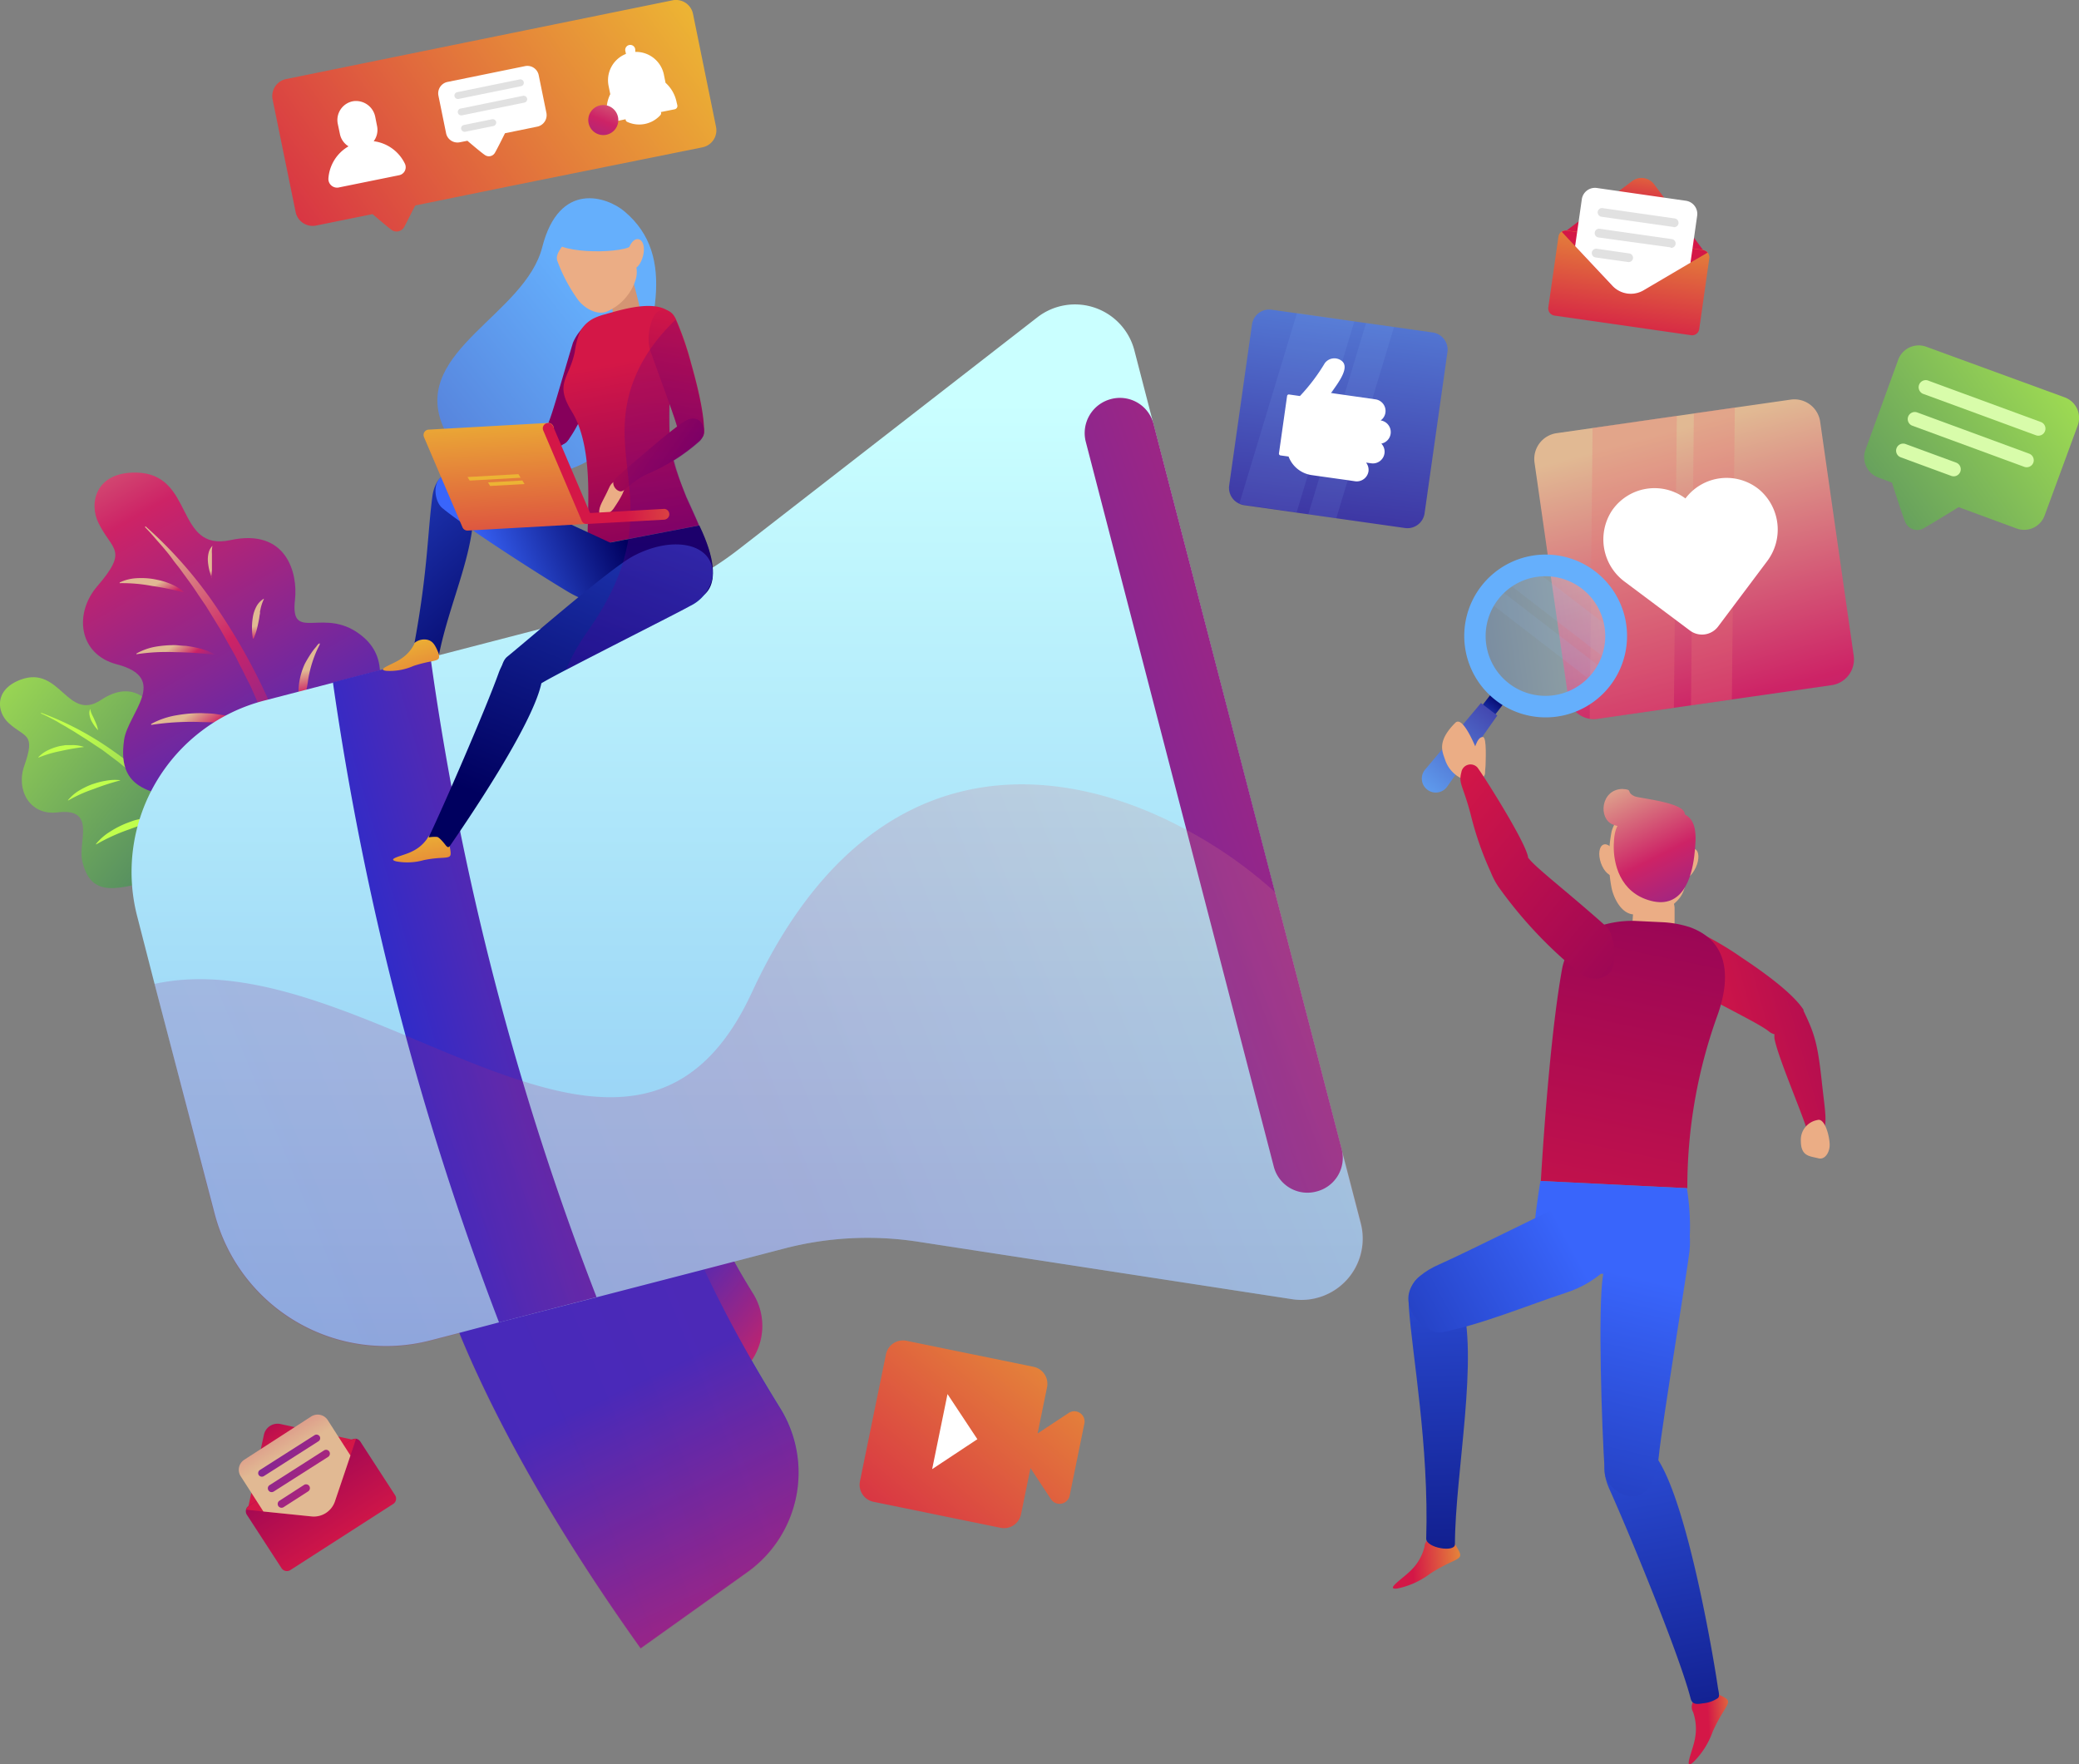 <svg xmlns="http://www.w3.org/2000/svg" xmlns:xlink="http://www.w3.org/1999/xlink" viewBox="0 0 239.56 203.25"><rect x="0" y="0" width="239.56" height="203.25" fill="#808080" stroke="none"/><defs><style>.cls-1{fill:none;}.cls-2{isolation:isolate;}.cls-3{fill:url(#Gradient_bez_nazwy_3);}.cls-4{fill:url(#Gradient_bez_nazwy_3-2);}.cls-5{fill:url(#Gradient_bez_nazwy_3-3);}.cls-6{fill:url(#Gradient_bez_nazwy_3-4);}.cls-7{fill:url(#Gradient_bez_nazwy_3-5);}.cls-8{fill:url(#Gradient_bez_nazwy_3-6);}.cls-9{fill:url(#Gradient_bez_nazwy_3-7);}.cls-10{fill:url(#Gradient_bez_nazwy_3-8);}.cls-11{fill:url(#Gradient_bez_nazwy_5);}.cls-12{fill:url(#Gradient_bez_nazwy_5-2);}.cls-13{fill:url(#Gradient_bez_nazwy_5-3);}.cls-14{fill:url(#Gradient_bez_nazwy_5-4);}.cls-15{fill:url(#Gradient_bez_nazwy_5-5);}.cls-16{fill:url(#Gradient_bez_nazwy_5-6);}.cls-17{fill:url(#Gradient_bez_nazwy_5-7);}.cls-18{fill:url(#Gradient_bez_nazwy_5-8);}.cls-19{fill:url(#Gradient_bez_nazwy_5-9);}.cls-20{fill:#e27575;}.cls-20,.cls-64,.cls-71{opacity:0.3;}.cls-20,.cls-29{mix-blend-mode:screen;}.cls-21{fill:#fff;}.cls-22{fill:url(#Gradient_bez_nazwy_12);}.cls-23{fill:url(#Gradient_bez_nazwy_11);}.cls-24{fill:url(#Gradient_bez_nazwy_10);}.cls-25{fill:url(#Gradient_bez_nazwy_11-2);}.cls-26{fill:url(#Gradient_bez_nazwy_11-3);}.cls-27{opacity:0.2;fill:url(#Gradient_bez_nazwy_5-10);}.cls-27,.cls-64{mix-blend-mode:multiply;}.cls-28{fill:url(#Gradient_bez_nazwy_9);}.cls-29{fill:#91c1fd;opacity:0.1;}.cls-30{fill:url(#Gradient_bez_nazwy_2);}.cls-31{fill:#e1e1e1;}.cls-32{fill:url(#Gradient_bez_nazwy_5-11);}.cls-33{fill:url(#Gradient_bez_nazwy_3-9);}.cls-34{fill:#d8fcaa;}.cls-35{fill:url(#Gradient_bez_nazwy_2-2);}.cls-36{fill:url(#Gradient_bez_nazwy_2-3);}.cls-37{fill:url(#Gradient_bez_nazwy_2-4);}.cls-38{fill:url(#Gradient_bez_nazwy_7);}.cls-39{fill:url(#Gradient_bez_nazwy_7-2);}.cls-40{fill:url(#Gradient_bez_nazwy_7-3);}.cls-41{fill:url(#Gradient_bez_nazwy_5-12);}.cls-42{fill:url(#Gradient_bez_nazwy_11-4);}.cls-43{fill:url(#Gradient_bez_nazwy_11-5);}.cls-44{fill:url(#Gradient_bez_nazwy_11-6);}.cls-45{fill:url(#Gradient_bez_nazwy_2-5);}.cls-46{fill:url(#Gradient_bez_nazwy_9-2);}.cls-47{fill:url(#Gradient_bez_nazwy_7-4);}.cls-48{fill:url(#Gradient_bez_nazwy_7-5);}.cls-49{fill:#d49573;}.cls-50{fill:url(#Gradient_bez_nazwy_7-6);}.cls-51{fill:#ebad85;}.cls-52{fill:url(#Gradient_bez_nazwy_7-7);}.cls-53{fill:url(#Gradient_bez_nazwy_7-8);}.cls-54{fill:url(#Gradient_bez_nazwy_2-6);}.cls-55{fill:url(#Gradient_bez_nazwy_2-7);}.cls-56{fill:url(#Gradient_bez_nazwy_9-3);}.cls-57{fill:url(#Gradient_bez_nazwy_9-4);}.cls-58{fill:url(#Gradient_bez_nazwy_8);}.cls-59{fill:url(#Gradient_bez_nazwy_8-2);}.cls-60{fill:url(#Gradient_bez_nazwy_8-3);}.cls-61{fill:url(#Gradient_bez_nazwy_8-4);}.cls-62{fill:url(#Gradient_bez_nazwy_8-5);}.cls-63{clip-path:url(#clip-path);}.cls-64{fill:url(#Gradient_bez_nazwy_4);}.cls-65{fill:url(#Gradient_bez_nazwy_2-8);}.cls-66{fill:url(#Gradient_bez_nazwy_2-9);}.cls-67{fill:url(#Gradient_bez_nazwy_2-10);}.cls-68{fill:url(#Gradient_bez_nazwy_2-11);}.cls-69{fill:url(#Gradient_bez_nazwy_8-6);}.cls-70{fill:url(#Gradient_bez_nazwy_9-5);}.cls-71{fill:url(#Gradient_bez_nazwy_10-2);}.cls-72{fill:url(#Gradient_bez_nazwy_9-6);}.cls-73{fill:url(#Gradient_bez_nazwy_7-9);}.cls-74{fill:url(#Gradient_bez_nazwy_2-12);}.cls-75{fill:url(#Gradient_bez_nazwy_2-13);}.cls-76{fill:url(#Gradient_bez_nazwy_7-10);}.cls-77{fill:url(#Gradient_bez_nazwy_8-7);}.cls-78{fill:url(#Gradient_bez_nazwy_8-8);}.cls-79{fill:url(#Gradient_bez_nazwy_8-9);}.cls-80{fill:url(#Gradient_bez_nazwy_8-10);}.cls-81{fill:url(#Gradient_bez_nazwy_8-11);}.cls-82{fill:url(#Gradient_bez_nazwy_5-13);}.cls-83{fill:url(#Gradient_bez_nazwy_7-11);}.cls-84{fill:url(#Gradient_bez_nazwy_5-14);}</style><linearGradient id="Gradient_bez_nazwy_3" x1="670.98" y1="253.89" x2="654.25" y2="209.66" gradientTransform="matrix(0.86, -0.51, 0.51, 0.86, -115.46, 502.41)" gradientUnits="userSpaceOnUse"><stop offset="0" stop-color="#488063"/><stop offset="1" stop-color="#c0ff4c"/></linearGradient><linearGradient id="Gradient_bez_nazwy_3-2" x1="815.54" y1="252.92" x2="829.48" y2="227.52" gradientTransform="matrix(-0.86, 0.51, 0.51, 0.86, 1168.25, -249.64)" xlink:href="#Gradient_bez_nazwy_3"/><linearGradient id="Gradient_bez_nazwy_3-3" x1="825.49" y1="239.13" x2="827.62" y2="235.25" gradientTransform="matrix(-0.86, 0.51, 0.51, 0.86, 1168.25, -249.64)" xlink:href="#Gradient_bez_nazwy_3"/><linearGradient id="Gradient_bez_nazwy_3-4" x1="826.94" y1="233.24" x2="828.29" y2="229.72" gradientTransform="matrix(-0.86, 0.51, 0.51, 0.86, 1168.25, -249.64)" xlink:href="#Gradient_bez_nazwy_3"/><linearGradient id="Gradient_bez_nazwy_3-5" x1="819.31" y1="236.95" x2="819.32" y2="233.63" gradientTransform="matrix(-0.86, 0.51, 0.51, 0.86, 1168.25, -249.64)" xlink:href="#Gradient_bez_nazwy_3"/><linearGradient id="Gradient_bez_nazwy_3-6" x1="823.86" y1="245.88" x2="826.68" y2="240.73" gradientTransform="matrix(-0.86, 0.51, 0.51, 0.86, 1168.25, -249.64)" xlink:href="#Gradient_bez_nazwy_3"/><linearGradient id="Gradient_bez_nazwy_3-7" x1="815.87" y1="243.13" x2="815.88" y2="237.87" gradientTransform="matrix(-0.86, 0.51, 0.51, 0.86, 1168.25, -249.64)" xlink:href="#Gradient_bez_nazwy_3"/><linearGradient id="Gradient_bez_nazwy_3-8" x1="822.18" y1="231.32" x2="822.74" y2="228.79" gradientTransform="matrix(-0.86, 0.51, 0.51, 0.86, 1168.25, -249.64)" xlink:href="#Gradient_bez_nazwy_3"/><linearGradient id="Gradient_bez_nazwy_5" x1="679.77" y1="279.18" x2="656.4" y2="217.4" gradientTransform="translate(-113.75 208.84) rotate(-9)" gradientUnits="userSpaceOnUse"><stop offset="0" stop-color="#2f2bc9"/><stop offset="0.65" stop-color="#cd2366"/><stop offset="1" stop-color="#e1b993"/></linearGradient><linearGradient id="Gradient_bez_nazwy_5-2" x1="805.51" y1="278.03" x2="824.97" y2="242.54" gradientTransform="matrix(-0.99, 0.16, 0.16, 0.99, 1354.98, -24.33)" xlink:href="#Gradient_bez_nazwy_5"/><linearGradient id="Gradient_bez_nazwy_5-3" x1="819.4" y1="258.77" x2="822.37" y2="253.35" gradientTransform="matrix(-0.99, 0.16, 0.16, 0.99, 1354.98, -24.33)" xlink:href="#Gradient_bez_nazwy_5"/><linearGradient id="Gradient_bez_nazwy_5-4" x1="821.43" y1="250.53" x2="823.31" y2="245.62" gradientTransform="matrix(-0.99, 0.16, 0.16, 0.99, 1354.98, -24.33)" xlink:href="#Gradient_bez_nazwy_5"/><linearGradient id="Gradient_bez_nazwy_5-5" x1="810.77" y1="255.73" x2="810.78" y2="251.07" gradientTransform="matrix(-0.99, 0.16, 0.16, 0.99, 1354.98, -24.33)" xlink:href="#Gradient_bez_nazwy_5"/><linearGradient id="Gradient_bez_nazwy_5-6" x1="817.12" y1="268.19" x2="821.07" y2="261" gradientTransform="matrix(-0.99, 0.16, 0.16, 0.99, 1354.98, -24.33)" xlink:href="#Gradient_bez_nazwy_5"/><linearGradient id="Gradient_bez_nazwy_5-7" x1="805.95" y1="264.35" x2="805.98" y2="257" gradientTransform="matrix(-0.99, 0.16, 0.16, 0.99, 1354.98, -24.33)" xlink:href="#Gradient_bez_nazwy_5"/><linearGradient id="Gradient_bez_nazwy_5-8" x1="814.77" y1="247.85" x2="815.56" y2="244.32" gradientTransform="matrix(-0.99, 0.16, 0.16, 0.99, 1354.98, -24.33)" xlink:href="#Gradient_bez_nazwy_5"/><linearGradient id="Gradient_bez_nazwy_5-9" x1="768.93" y1="411.78" x2="758.16" y2="321.45" gradientTransform="translate(-40.78 121.18) rotate(-8.17)" xlink:href="#Gradient_bez_nazwy_5"/><linearGradient id="Gradient_bez_nazwy_12" x1="641.18" y1="429.46" x2="652.56" y2="438.57" gradientUnits="userSpaceOnUse"><stop offset="0" stop-color="#2f2bc9"/><stop offset="0.72" stop-color="#9e2582"/><stop offset="1" stop-color="#cd2366"/></linearGradient><linearGradient id="Gradient_bez_nazwy_11" x1="636.22" y1="441.31" x2="655.4" y2="481.5" gradientUnits="userSpaceOnUse"><stop offset="0" stop-color="#2f2bc9"/><stop offset="1" stop-color="#cd2366"/></linearGradient><linearGradient id="Gradient_bez_nazwy_10" x1="650.14" y1="503.38" x2="650.14" y2="327.79" gradientUnits="userSpaceOnUse"><stop offset="0" stop-color="#64a4ec"/><stop offset="1" stop-color="#caffff"/></linearGradient><linearGradient id="Gradient_bez_nazwy_11-2" x1="645.08" y1="397.23" x2="740.38" y2="359.98" gradientTransform="translate(13.55 -24.81) rotate(1.95)" xlink:href="#Gradient_bez_nazwy_11"/><linearGradient id="Gradient_bez_nazwy_11-3" x1="609.78" y1="402.38" x2="665.81" y2="384.18" gradientTransform="translate(13.55 -24.81) rotate(1.95)" xlink:href="#Gradient_bez_nazwy_11"/><linearGradient id="Gradient_bez_nazwy_5-10" x1="496.29" y1="479.95" x2="740.29" y2="379.62" gradientTransform="matrix(1, 0, 0, 1, 0, 0)" xlink:href="#Gradient_bez_nazwy_5"/><linearGradient id="Gradient_bez_nazwy_9" x1="720.3" y1="366.93" x2="719.1" y2="308.5" gradientTransform="matrix(0.99, 0.14, -0.14, 0.99, 53.45, -108.51)" gradientUnits="userSpaceOnUse"><stop offset="0" stop-color="#311087"/><stop offset="1" stop-color="#65affc"/></linearGradient><linearGradient id="Gradient_bez_nazwy_2" x1="590.19" y1="316.6" x2="641.19" y2="280.27" gradientUnits="userSpaceOnUse"><stop offset="0" stop-color="#d41747"/><stop offset="1" stop-color="#ecb334"/></linearGradient><linearGradient id="Gradient_bez_nazwy_5-11" x1="628.31" y1="296.15" x2="638.76" y2="281.19" gradientTransform="translate(-45.92 141.48) rotate(-11.5)" xlink:href="#Gradient_bez_nazwy_5"/><linearGradient id="Gradient_bez_nazwy_3-9" x1="768.83" y1="387.73" x2="798.9" y2="343.84" gradientTransform="translate(182.3 -282.15) rotate(20.18)" xlink:href="#Gradient_bez_nazwy_3"/><linearGradient id="Gradient_bez_nazwy_2-2" x1="752.01" y1="321.95" x2="752.01" y2="313.26" gradientTransform="translate(54 -118.86) rotate(8.13)" xlink:href="#Gradient_bez_nazwy_2"/><linearGradient id="Gradient_bez_nazwy_2-3" x1="752.01" y1="337.3" x2="752.01" y2="319.06" gradientTransform="translate(54 -118.86) rotate(8.13)" xlink:href="#Gradient_bez_nazwy_2"/><linearGradient id="Gradient_bez_nazwy_2-4" x1="752.01" y1="321.95" x2="752.01" y2="313.26" gradientTransform="translate(54 -118.86) rotate(8.13)" xlink:href="#Gradient_bez_nazwy_2"/><linearGradient id="Gradient_bez_nazwy_7" x1="640.42" y1="440.88" x2="640.42" y2="433.16" gradientTransform="matrix(0.84, -0.54, 0.54, 0.84, -179.96, 424.24)" gradientUnits="userSpaceOnUse"><stop offset="0" stop-color="#d41747"/><stop offset="1" stop-color="#86005b"/></linearGradient><linearGradient id="Gradient_bez_nazwy_7-2" x1="640.42" y1="454.51" x2="640.42" y2="438.32" xlink:href="#Gradient_bez_nazwy_7"/><linearGradient id="Gradient_bez_nazwy_7-3" x1="640.42" y1="440.88" x2="640.42" y2="433.16" xlink:href="#Gradient_bez_nazwy_7"/><linearGradient id="Gradient_bez_nazwy_5-12" x1="578.47" y1="416.71" x2="597.26" y2="449.09" gradientTransform="matrix(1, 0, 0, 1, 0, 0)" xlink:href="#Gradient_bez_nazwy_5"/><linearGradient id="Gradient_bez_nazwy_11-4" x1="584.78" y1="439.92" x2="605.3" y2="455.34" xlink:href="#Gradient_bez_nazwy_11"/><linearGradient id="Gradient_bez_nazwy_11-5" x1="584.35" y1="440.5" x2="604.86" y2="455.93" xlink:href="#Gradient_bez_nazwy_11"/><linearGradient id="Gradient_bez_nazwy_11-6" x1="582.75" y1="442.62" x2="603.27" y2="458.05" xlink:href="#Gradient_bez_nazwy_11"/><linearGradient id="Gradient_bez_nazwy_2-5" x1="661.01" y1="464.91" x2="692.84" y2="426.07" xlink:href="#Gradient_bez_nazwy_2"/><linearGradient id="Gradient_bez_nazwy_9-2" x1="565.81" y1="371.54" x2="633.81" y2="317.54" gradientTransform="matrix(1, 0, 0, 1, 0, 0)" xlink:href="#Gradient_bez_nazwy_9"/><linearGradient id="Gradient_bez_nazwy_7-4" x1="828.5" y1="430.36" x2="842.75" y2="418.53" gradientTransform="matrix(-0.9, -0.43, -0.43, 0.9, 1597.6, 367.35)" xlink:href="#Gradient_bez_nazwy_7"/><linearGradient id="Gradient_bez_nazwy_7-5" x1="898.47" y1="463.43" x2="912.72" y2="451.6" gradientTransform="matrix(-1, 0.03, 0.03, 1, 1533.78, -138.97)" xlink:href="#Gradient_bez_nazwy_7"/><linearGradient id="Gradient_bez_nazwy_7-6" x1="635.44" y1="323.31" x2="639.51" y2="345.81" gradientTransform="matrix(1, 0, 0, 1, 0, 0)" xlink:href="#Gradient_bez_nazwy_7"/><linearGradient id="Gradient_bez_nazwy_7-7" x1="651.48" y1="301.94" x2="643.57" y2="321.66" gradientTransform="translate(-53.04 143.15) rotate(-10.87)" xlink:href="#Gradient_bez_nazwy_7"/><linearGradient id="Gradient_bez_nazwy_7-8" x1="705.06" y1="218.79" x2="699.52" y2="232.6" gradientTransform="translate(257.4 964.48) rotate(-76.91)" xlink:href="#Gradient_bez_nazwy_7"/><linearGradient id="Gradient_bez_nazwy_2-6" x1="904.95" y1="347.03" x2="906.19" y2="331.72" gradientTransform="matrix(-0.98, 0.19, 0.19, 0.98, 1437.77, -142.49)" xlink:href="#Gradient_bez_nazwy_2"/><linearGradient id="Gradient_bez_nazwy_2-7" x1="967.72" y1="429.37" x2="968.96" y2="414.06" gradientTransform="matrix(-1, 0.06, 0.06, 1, 1554.69, -94.53)" xlink:href="#Gradient_bez_nazwy_2"/><linearGradient id="Gradient_bez_nazwy_9-3" x1="735.7" y1="355.73" x2="803.69" y2="301.73" gradientTransform="matrix(-0.92, 0.4, 0.4, 0.92, 1310.46, -271.3)" xlink:href="#Gradient_bez_nazwy_9"/><linearGradient id="Gradient_bez_nazwy_9-4" x1="736.95" y1="357.31" x2="804.95" y2="303.31" gradientTransform="matrix(-0.92, 0.4, 0.4, 0.92, 1310.46, -271.3)" xlink:href="#Gradient_bez_nazwy_9"/><linearGradient id="Gradient_bez_nazwy_8" x1="658.71" y1="391.58" x2="615.29" y2="387.25" gradientTransform="matrix(0.74, 0.67, -0.67, 0.74, 401.29, -375.23)" gradientUnits="userSpaceOnUse"><stop offset="0" stop-color="#00005f"/><stop offset="1" stop-color="#3965fb"/></linearGradient><linearGradient id="Gradient_bez_nazwy_8-2" x1="639.73" y1="331.23" x2="623.42" y2="334.41" gradientTransform="translate(-53.04 143.15) rotate(-10.87)" xlink:href="#Gradient_bez_nazwy_8"/><linearGradient id="Gradient_bez_nazwy_8-3" x1="638.13" y1="323.05" x2="621.82" y2="326.24" gradientTransform="translate(-53.04 143.15) rotate(-10.87)" xlink:href="#Gradient_bez_nazwy_8"/><linearGradient id="Gradient_bez_nazwy_8-4" x1="616.13" y1="352.29" x2="651.63" y2="296.13" gradientTransform="translate(-53.04 143.15) rotate(-10.87)" xlink:href="#Gradient_bez_nazwy_8"/><linearGradient id="Gradient_bez_nazwy_8-5" x1="622.3" y1="356.19" x2="657.8" y2="300.03" gradientTransform="translate(-53.04 143.15) rotate(-10.87)" xlink:href="#Gradient_bez_nazwy_8"/><clipPath id="clip-path" transform="translate(-564.04 -281.64)"><path class="cls-1" d="M644.62,342.18c-.09-.29-1.31-2.95-1.46-3.28-.38-.87-.74-1.76-1-2.67-.16-.5-.31-1-.44-1.53a23,23,0,0,0,2.91-2.16A1.72,1.72,0,0,0,645,332a.84.84,0,0,0,.14-.41,2.09,2.09,0,0,1,0-.24v0c0-1.09-.22-3.3-1.49-7.79a35.53,35.53,0,0,0-1.72-5,1.83,1.83,0,0,0-.82-1,3.39,3.39,0,0,0-1.67-.6c.56-4.35-.09-8.1-3.43-10.92-2-1.69-7.51-3.6-9.48,4.12S611.77,322,614.94,330.4a8.87,8.87,0,0,0,4.52,4.77l-.25.13a6.35,6.35,0,0,0-.86,0c-.87.12-1.28.71-1.16.94l.08.11a4.36,4.36,0,0,0-.93-.15,1.74,1.74,0,0,0-.93.1,1.64,1.64,0,0,0-1,.87,4.34,4.34,0,0,0-.58,1.76c-.56,4.34-.53,8.53-2.05,16.84l0,0s0,.07-.05.11a4.34,4.34,0,0,1-1.55,1.71c-.88.62-2.88,1.21-1.68,1.37a6.9,6.9,0,0,0,3.14-.56,15.15,15.15,0,0,1,2.09-.53c.79-.15,1-.23.86-.76h0c1-4.93,3.18-9.87,3.8-14.39,3.67,2.53,8.66,5.7,10.91,7.06a14.56,14.56,0,0,0,1.35.7c-3.08,2.53-6.38,5.36-8.21,6.86a2,2,0,0,0-.58,1,5.63,5.63,0,0,0-.42.92c-1.45,4.12-6.36,15.37-8.12,18.87h0a.78.78,0,0,0-.1.15,4.34,4.34,0,0,1-1.76,1.5c-.95.5-3,.83-1.84,1.14a6.92,6.92,0,0,0,3.19-.14,13.33,13.33,0,0,1,2.14-.26c1.06-.07,1.06-.14.85-1.32,0,0,0,0,0-.06s0,0,0-.05c1.6-2.31,9.44-13.71,10.5-18.69l.28-.14c2.33-1.37,15.61-8,16.86-8.75a7,7,0,0,0,1.71-1.35C646.19,349.28,647,347.23,644.62,342.18Zm-2.55-11.37c-.27.2-.56.42-.87.67,0-1.1,0-2.2,0-3.3C641.59,329.3,641.9,330.19,642.07,330.81Zm2.42,11.4-1.2.23Zm-2.09.4-.43.08Zm-4.37.84.94-.18Zm-18.86-6.34.26-.11c.53.09.93-.43,2.29-1a13.77,13.77,0,0,0,9.95-1.2,64.76,64.76,0,0,1,.13,8.21C627.39,341,621.07,338.05,619.17,337.11Z"/></clipPath><linearGradient id="Gradient_bez_nazwy_4" x1="317.48" y1="1137.82" x2="455.9" y2="1222.86" gradientTransform="matrix(0.49, -0.68, -0.48, -0.42, 1035.99, 1126.92)" gradientUnits="userSpaceOnUse"><stop offset="0" stop-color="#0000fa"/><stop offset="1" stop-color="#86005b"/></linearGradient><linearGradient id="Gradient_bez_nazwy_2-8" x1="622.53" y1="349.32" x2="622.53" y2="325.74" gradientTransform="matrix(1, -0.06, 0.06, 1, -17.48, 40.03)" xlink:href="#Gradient_bez_nazwy_2"/><linearGradient id="Gradient_bez_nazwy_2-9" x1="633.29" y1="331.66" x2="651.74" y2="331.66" gradientTransform="matrix(1, -0.06, 0.06, 1, -17.48, 40.03)" xlink:href="#Gradient_bez_nazwy_2"/><linearGradient id="Gradient_bez_nazwy_2-10" x1="620.94" y1="343.74" x2="620.94" y2="334.59" gradientTransform="matrix(1, -0.06, 0.06, 1, -581.51, -241.61)" xlink:href="#Gradient_bez_nazwy_2"/><linearGradient id="Gradient_bez_nazwy_2-11" x1="622.3" y1="343.73" x2="622.3" y2="334.59" gradientTransform="matrix(1, -0.06, 0.06, 1, -581.51, -241.61)" xlink:href="#Gradient_bez_nazwy_2"/><linearGradient id="Gradient_bez_nazwy_8-6" x1="743.98" y1="340.42" x2="740.32" y2="344.21" gradientTransform="translate(1502.95 78.53) rotate(135)" xlink:href="#Gradient_bez_nazwy_8"/><linearGradient id="Gradient_bez_nazwy_9-5" x1="870.95" y1="430.45" x2="890.08" y2="442.39" gradientTransform="translate(1289.12 -444.6) rotate(98.04)" xlink:href="#Gradient_bez_nazwy_9"/><linearGradient id="Gradient_bez_nazwy_10-2" x1="741.99" y1="334.31" x2="758.26" y2="334.31" gradientTransform="matrix(0.99, -0.13, 0.13, 0.99, -44.86, 120.26)" xlink:href="#Gradient_bez_nazwy_10"/><linearGradient id="Gradient_bez_nazwy_9-6" x1="842.45" y1="446.72" x2="859.12" y2="435.72" gradientTransform="translate(1289.12 -444.6) rotate(98.04)" xlink:href="#Gradient_bez_nazwy_9"/><linearGradient id="Gradient_bez_nazwy_7-9" x1="756.87" y1="397.06" x2="789.7" y2="389.89" gradientTransform="matrix(1, -0.06, 0.06, 1, -20.81, 49.92)" xlink:href="#Gradient_bez_nazwy_7"/><linearGradient id="Gradient_bez_nazwy_2-12" x1="720.29" y1="453.94" x2="728.25" y2="453.94" gradientTransform="matrix(1, -0.06, 0.06, 1, -20.81, 49.92)" xlink:href="#Gradient_bez_nazwy_2"/><linearGradient id="Gradient_bez_nazwy_2-13" x1="753.16" y1="474.89" x2="758.1" y2="474.89" gradientTransform="matrix(1, -0.06, 0.06, 1, -20.81, 49.92)" xlink:href="#Gradient_bez_nazwy_2"/><linearGradient id="Gradient_bez_nazwy_7-10" x1="742.14" y1="430" x2="759.14" y2="366.63" gradientTransform="matrix(1, -0.06, 0.06, 1, -20.81, 49.92)" xlink:href="#Gradient_bez_nazwy_7"/><linearGradient id="Gradient_bez_nazwy_8-7" x1="868.61" y1="504.72" x2="868.61" y2="432" gradientTransform="translate(-96.88 -45.84) rotate(2.81)" xlink:href="#Gradient_bez_nazwy_8"/><linearGradient id="Gradient_bez_nazwy_8-8" x1="876.33" y1="485.9" x2="876.33" y2="413.18" gradientTransform="translate(-186.57 180.65) rotate(-10.29)" xlink:href="#Gradient_bez_nazwy_8"/><linearGradient id="Gradient_bez_nazwy_8-9" x1="875.87" y1="521.97" x2="875.87" y2="449.25" gradientTransform="translate(6.1 -210.46) rotate(13.37)" xlink:href="#Gradient_bez_nazwy_8"/><linearGradient id="Gradient_bez_nazwy_8-10" x1="761.9" y1="892.6" x2="761.9" y2="820.64" gradientTransform="translate(-54.89 -389.04) rotate(-1.56)" xlink:href="#Gradient_bez_nazwy_8"/><linearGradient id="Gradient_bez_nazwy_8-11" x1="-102.08" y1="-471.4" x2="-102.08" y2="-530.1" gradientTransform="translate(326.46 765.88) rotate(61.73)" xlink:href="#Gradient_bez_nazwy_8"/><linearGradient id="Gradient_bez_nazwy_5-13" x1="882.61" y1="401.13" x2="867.22" y2="373.91" gradientTransform="translate(-96.88 -45.84) rotate(2.81)" xlink:href="#Gradient_bez_nazwy_5"/><linearGradient id="Gradient_bez_nazwy_7-11" x1="729.53" y1="364.76" x2="760.53" y2="393.59" gradientTransform="matrix(1, -0.06, 0.06, 1, -20.81, 49.92)" xlink:href="#Gradient_bez_nazwy_7"/><linearGradient id="Gradient_bez_nazwy_5-14" x1="882.09" y1="401.42" x2="866.7" y2="374.2" gradientTransform="translate(-96.88 -45.84) rotate(2.81)" xlink:href="#Gradient_bez_nazwy_5"/></defs><title>about-perfomanse</title><g class="cls-2"><g id="Слой_1" data-name="Слой 1"><path class="cls-3" d="M566.44,359.94c-3.15,1.17-2.74,3.78-1.41,5,1.89,1.73,3.15,1.12,1.82,4.9-1,2.79.59,5.79,3.83,5.4,4.53-.55,2.33,3.43,2.83,5.57,1,4.42,4.1,3.33,9.3,1.91s7.74-4.62,8.57-9.38c.62-3.52.2-6.63-2.55-7.6-4-1.4-5.44,2.78-6.4-.82-.57-2.16-2.84-5.23-6.74-2.64S571,358.27,566.44,359.94Z" transform="translate(-564.04 -281.64)"/><path class="cls-4" d="M590.91,382.72l-.67-1-1.34-1.95c-.47-.63-1-1.24-1.46-1.87l-.74-.93c-.25-.3-.52-.59-.78-.89-.53-.58-1-1.18-1.59-1.76a50.8,50.8,0,0,0-7.21-6.13,35.76,35.76,0,0,0-8.35-4.43l0,.09c.36.15.72.33,1.07.51s.7.36,1,.55.69.38,1,.58.68.39,1,.61c.66.42,1.33.83,2,1.29l1,.66.93.7.93.7.9.74.91.74c.3.24.58.52.87.78l.86.78.44.38.42.41,1.65,1.65c.53.56,1,1.14,1.58,1.71.25.29.53.57.78.87s.48.61.73.9c.49.61,1,1.2,1.49,1.81s.92,1.26,1.39,1.88l.7.94" transform="translate(-564.04 -281.64)"/><path class="cls-5" d="M577.89,371.53a5.79,5.79,0,0,0-1.67.07,7.1,7.1,0,0,0-.8.17c-.27.07-.53.16-.79.24a9.19,9.19,0,0,0-1.48.72,4.94,4.94,0,0,0-1.27,1.1l0,.05a16.32,16.32,0,0,1,2.92-1.32,30.35,30.35,0,0,1,3.07-1Z" transform="translate(-564.04 -281.64)"/><path class="cls-6" d="M573.69,367.69a4,4,0,0,0-1.39-.2c-.23,0-.46,0-.69,0l-.68.11a6.26,6.26,0,0,0-1.3.45,3.72,3.72,0,0,0-1.16.82l0,.06a13.54,13.54,0,0,1,2.57-.76,26,26,0,0,1,2.64-.46Z" transform="translate(-564.04 -281.64)"/><path class="cls-7" d="M580.43,369.16a3.87,3.87,0,0,0,0-.92c0-.29-.08-.55-.13-.81s0-.25-.08-.38l0-.18a.68.68,0,0,0,0-.19,4.39,4.39,0,0,1,0-.85l0,0a1.69,1.69,0,0,0-.34.83,2.7,2.7,0,0,0,.05.9,5.2,5.2,0,0,0,.66,1.66Z" transform="translate(-564.04 -281.64)"/><path class="cls-8" d="M583.06,375.79a7.41,7.41,0,0,0-2.21.08c-.36.05-.71.14-1.06.22s-.69.22-1,.33a10.86,10.86,0,0,0-2,1,6.44,6.44,0,0,0-1.68,1.45l0,.07a22.11,22.11,0,0,1,3.87-1.76,40.87,40.87,0,0,1,4.07-1.28Z" transform="translate(-564.04 -281.64)"/><path class="cls-9" d="M586.11,373a8,8,0,0,0-.26-2.33,9.72,9.72,0,0,1-.21-2.29c0-.2,0-.4,0-.6s0-.29-.1-.15a1.66,1.66,0,0,0-.1.29c-.05.17-.11.35-.15.52a9.08,9.08,0,0,0-.2,1.14,5.71,5.71,0,0,0,.92,3.45Z" transform="translate(-564.04 -281.64)"/><path class="cls-10" d="M575.33,365.74a3.29,3.29,0,0,0-.2-.69c-.08-.2-.17-.39-.25-.58s-.18-.36-.26-.54a2.54,2.54,0,0,1-.19-.62h0a1.31,1.31,0,0,0-.08.68,2.52,2.52,0,0,0,.2.66,5,5,0,0,0,.79,1.13Z" transform="translate(-564.04 -281.64)"/><path class="cls-11" d="M579.74,336.09c-4.68-.09-5.48,3.52-4.36,5.79,1.57,3.21,3.52,3.06-.13,7.3-2.7,3.13-2.17,7.83,2.24,9,6.17,1.59,1.28,5.66.85,8.7-.9,6.27,3.63,6.41,11.12,7.21,7.7.81,12.43-2.07,15.93-7.85,2.59-4.26,3.63-8.51.54-11.18-4.43-3.83-8.49.85-7.9-4.32.35-3.1-1-8.26-7.43-6.87S586.48,336.2,579.74,336.09Z" transform="translate(-564.04 -281.64)"/><path class="cls-12" d="M600,378.17l-.38-1.61-.76-3.22c-.29-1.07-.63-2.12-.94-3.18l-.49-1.58c-.17-.52-.38-1-.56-1.56-.4-1-.77-2.07-1.18-3.09a69.47,69.47,0,0,0-6.26-11.65,49.38,49.38,0,0,0-8.62-10l-.07.09c.39.39.76.8,1.12,1.22s.73.82,1.08,1.24.7.84,1,1.27.69.86,1,1.31c.64.88,1.3,1.75,1.89,2.67l.92,1.35.86,1.39.85,1.39.8,1.42.8,1.42c.27.47.49,1,.74,1.45s.49,1,.73,1.45l.37.73c.12.24.22.5.33.74l1.31,3c.42,1,.79,2,1.19,3,.19.51.4,1,.57,1.52s.32,1,.5,1.56c.33,1,.7,2.06,1,3.1s.56,2.11.85,3.16l.44,1.58" transform="translate(-564.04 -281.64)"/><path class="cls-13" d="M588.75,357a8.33,8.33,0,0,0-2.2-.76,11.29,11.29,0,0,0-1.14-.19c-.38,0-.76-.06-1.14-.08a12.81,12.81,0,0,0-2.3.18,6.89,6.89,0,0,0-2.21.79l0,.08a23,23,0,0,1,4.47-.24,41.78,41.78,0,0,1,4.48.3Z" transform="translate(-564.04 -281.64)"/><path class="cls-14" d="M585.24,349.85a5.84,5.84,0,0,0-1.71-1,6.92,6.92,0,0,0-.91-.3c-.31-.08-.62-.14-.93-.2a8.89,8.89,0,0,0-1.93-.09,5.14,5.14,0,0,0-1.93.49v.08a18.64,18.64,0,0,1,3.72.32,32.52,32.52,0,0,1,3.66.75Z" transform="translate(-564.04 -281.64)"/><path class="cls-15" d="M593.27,355.2a7.09,7.09,0,0,0,.41-1.23c.09-.39.17-.76.23-1.12a4.89,4.89,0,0,1,.09-.53l0-.26a1,1,0,0,0,.06-.25,5.17,5.17,0,0,1,.38-1.13l0-.06a2.28,2.28,0,0,0-.86.91,3.89,3.89,0,0,0-.4,1.19,7.49,7.49,0,0,0,0,2.5Z" transform="translate(-564.04 -281.64)"/><path class="cls-16" d="M593.32,365.16a10.69,10.69,0,0,0-2.92-1c-.49-.12-1-.17-1.5-.25s-1-.07-1.51-.1a15.62,15.62,0,0,0-3,.24,9.26,9.26,0,0,0-2.93,1l0,.11a30.18,30.18,0,0,1,5.93-.32,56.07,56.07,0,0,1,5.94.4Z" transform="translate(-564.04 -281.64)"/><path class="cls-17" d="M598.7,363.08a11.14,11.14,0,0,0,.85-3.15,13.92,13.92,0,0,1,.89-3.1c.11-.26.23-.51.36-.76s.13-.38-.06-.24a1.76,1.76,0,0,0-.27.33,6.75,6.75,0,0,0-.47.59,14.93,14.93,0,0,0-.84,1.38,8,8,0,0,0-.55,5Z" transform="translate(-564.04 -281.64)"/><path class="cls-18" d="M588.37,348.15a4.39,4.39,0,0,0,.09-1c0-.31,0-.61,0-.89s0-.56,0-.83a3.23,3.23,0,0,1,.06-.9l0,0a1.73,1.73,0,0,0-.45.84,3.18,3.18,0,0,0-.07,1,6.57,6.57,0,0,0,.45,1.86Z" transform="translate(-564.04 -281.64)"/><path class="cls-19" d="M773.77,330.19l3.87,27a3,3,0,0,1-2.53,3.39l-27,3.88a2.94,2.94,0,0,1-.89,0h0a3,3,0,0,1-2.49-2.53l-3.87-27a3,3,0,0,1,2.54-3.38l27-3.87A3,3,0,0,1,773.77,330.19Z" transform="translate(-564.04 -281.64)"/><path class="cls-20" d="M757.26,329.54l-.34,33.65-8.81,1.27a2.94,2.94,0,0,1-.89,0l.33-33.51Z" transform="translate(-564.04 -281.64)"/><polygon class="cls-20" points="199.9 46.95 199.56 80.59 194.85 81.27 195.18 47.62 199.9 46.95"/><path class="cls-21" d="M766.78,338.07a5.93,5.93,0,0,0-8.53,1,5.94,5.94,0,0,0-8.48,1.42,6.06,6.06,0,0,0,1.49,8.18l7.51,5.62a2.32,2.32,0,0,0,3.25-.47l5.63-7.5A6.05,6.05,0,0,0,766.78,338.07Z" transform="translate(-564.04 -281.64)"/><path class="cls-22" d="M650.63,438.42a6.85,6.85,0,0,1-1.71,1.73l-6.13,4.38a105.06,105.06,0,0,1-8.47-13.84,47,47,0,0,1-3.43-8.46c0-.15-.07-.26-.09-.33l14-3.34a45.16,45.16,0,0,0,3.84,8.42c.62,1.13,1.34,2.36,2.17,3.69A7.07,7.07,0,0,1,650.63,438.42Z" transform="translate(-564.04 -281.64)"/><path class="cls-23" d="M650.13,462.79l-12.27,8.76c-11.56-16.19-17.73-28.62-20.9-36.35a63.58,63.58,0,0,1-3.07-8.92l4.43-1,11.28-2.69,1.29-.31,11-2.61,0-.13a62.73,62.73,0,0,0,3.32,8.4c1.32,2.85,3.11,6.37,5.5,10.53q1.46,2.55,3.24,5.42A14.09,14.09,0,0,1,650.13,462.79Z" transform="translate(-564.04 -281.64)"/><path class="cls-24" d="M713,431.34l-43.15-6.63a38.1,38.1,0,0,0-15.44.78L648.62,427l-3.49.91-10.81,2.8-1.54.4L621.54,434,617,435.2l-3.36.87a20.4,20.4,0,0,1-24.87-14.62L581.85,395l-2-7.78a20.4,20.4,0,0,1,14.63-24.86l7.94-2.06,11.24-2.92,21.59-5.6a38.36,38.36,0,0,0,13.87-6.82l34.48-26.78A7.07,7.07,0,0,1,694.75,322l2.22,8.57,14,54,9.89,38.11A7.06,7.06,0,0,1,713,431.34Z" transform="translate(-564.04 -281.64)"/><path class="cls-25" d="M692.05,327.62h0a4,4,0,0,1,4.92,2.9L718.63,414a4,4,0,0,1-2.89,4.92h0a4,4,0,0,1-4.93-2.89l-21.66-83.5A4.05,4.05,0,0,1,692.05,327.62Z" transform="translate(-564.04 -281.64)"/><path class="cls-26" d="M632.78,431.09,621.54,434a340.86,340.86,0,0,1-19.14-73.75l11.24-2.92A328.89,328.89,0,0,0,632.78,431.09Z" transform="translate(-564.04 -281.64)"/><path class="cls-27" d="M713,431.34l-43.15-6.63a38.1,38.1,0,0,0-15.44.78L648.62,427c.62,1.13,1.34,2.36,2.17,3.69a7.07,7.07,0,0,1-.16,7.75q1.46,2.55,3.24,5.42a14.09,14.09,0,0,1-3.74,19l-12.27,8.76c-11.56-16.19-17.73-28.62-20.9-36.35l-3.36.87a20.4,20.4,0,0,1-24.87-14.62L581.85,395c9.19-2,19.23,1.9,28.91,5.94,4.62,1.93,9.16,3.9,13.49,5.26,10.75,3.43,20.22,3.21,26.42-10.2,13.19-28.51,34.75-27.06,50.06-18.76A51.29,51.29,0,0,1,711,384.47h0l9.89,38.11A7.06,7.06,0,0,1,713,431.34Z" transform="translate(-564.04 -281.64)"/><path class="cls-28" d="M730.82,322.25l-2.62,18.48a2,2,0,0,1-2.31,1.74l-18.47-2.62a1.93,1.93,0,0,1-.59-.18h0a2,2,0,0,1-1.15-2.13l2.62-18.48a2,2,0,0,1,2.31-1.73l18.47,2.61A2,2,0,0,1,730.82,322.25Z" transform="translate(-564.04 -281.64)"/><path class="cls-29" d="M720.1,318.67l-6.65,22-6-.86a1.93,1.93,0,0,1-.59-.18l6.63-21.94Z" transform="translate(-564.04 -281.64)"/><polygon class="cls-29" points="160.63 37.68 153.98 59.71 150.75 59.26 157.41 37.22 160.63 37.68"/><path class="cls-21" d="M718.59,323.18a1.37,1.37,0,0,0-1.9.31,21.75,21.75,0,0,1-2.86,3.78l-1.26-.18a.2.2,0,0,0-.22.17l-.94,6.63a.21.21,0,0,0,.17.22l.94.13a3.35,3.35,0,0,0,2.67,2.14l.55.08,3.64.51.81.12a1.37,1.37,0,0,0,1.54-1.15,1.35,1.35,0,0,0-.28-1l.59.08a1.35,1.35,0,0,0,1.17-2.27,1.34,1.34,0,0,0,1.07-1.13,1.36,1.36,0,0,0-1.15-1.54h0a1.32,1.32,0,0,0,.55-.9,1.35,1.35,0,0,0-1.15-1.53l-5.12-.73C718.3,325.68,719.65,323.91,718.59,323.18Z" transform="translate(-564.04 -281.64)"/><path class="cls-30" d="M641.52,281.68,597,290.75a2,2,0,0,0-1.55,2.34l2.66,13a2,2,0,0,0,2.34,1.54l4.39-.89,2.13-.43c.48.41,1.7,1.45,2.2,1.83a1,1,0,0,0,1.41-.29c.32-.54,1-2,1.32-2.54l10.83-2.21L645,298.61a2,2,0,0,0,1.55-2.34l-2.65-13A2,2,0,0,0,641.52,281.68Z" transform="translate(-564.04 -281.64)"/><path class="cls-21" d="M607.1,297.91a2.17,2.17,0,0,0,.39-1.74l-.21-1.06a2.26,2.26,0,0,0-2.54-1.81,2.2,2.2,0,0,0-1.78,2.6l.24,1.14a2.17,2.17,0,0,0,1,1.46,4.64,4.64,0,0,0-2.32,3.75,1,1,0,0,0,1.14,1l7-1.42a.94.94,0,0,0,.68-1.32A4.64,4.64,0,0,0,607.1,297.91Z" transform="translate(-564.04 -281.64)"/><path class="cls-21" d="M624.49,289.27l-8.88,1.81a1.34,1.34,0,0,0-1.05,1.58l.89,4.37a1.34,1.34,0,0,0,1.58,1l.87-.17s1.45,1.25,2,1.63a.8.8,0,0,0,1.16-.23c.32-.55,1.17-2.27,1.17-2.27l3.72-.76a1.35,1.35,0,0,0,1.05-1.59l-.89-4.36A1.33,1.33,0,0,0,624.49,289.27Z" transform="translate(-564.04 -281.64)"/><path class="cls-31" d="M624.08,291.57l-7.2,1.47a.41.41,0,0,1-.47-.31.4.4,0,0,1,.31-.47l7.2-1.47a.4.4,0,0,1,.47.31A.39.39,0,0,1,624.08,291.57Z" transform="translate(-564.04 -281.64)"/><path class="cls-31" d="M624.47,293.46l-7.2,1.47a.4.4,0,0,1-.47-.31.39.39,0,0,1,.31-.47l7.2-1.47a.41.41,0,0,1,.47.31A.4.4,0,0,1,624.47,293.46Z" transform="translate(-564.04 -281.64)"/><path class="cls-31" d="M620.9,296.16l-3.25.66a.41.41,0,0,1-.47-.31.4.4,0,0,1,.31-.47l3.25-.66a.4.4,0,0,1,.47.31A.41.41,0,0,1,620.9,296.16Z" transform="translate(-564.04 -281.64)"/><path class="cls-21" d="M642,293.4a4.07,4.07,0,0,0-1.27-2.22l-.19-.94a3.28,3.28,0,0,0-3.3-2.62l0-.28a.58.58,0,1,0-1.13.23l.06.28a3.26,3.26,0,0,0-2,3.7l.19.94h0A4.06,4.06,0,0,0,634,295l.08.41a.39.39,0,0,0,.45.3l1.6-.33a.31.31,0,0,0,.18.3,3.29,3.29,0,0,0,3.82-.77.32.32,0,0,0,.06-.36l1.6-.32a.39.39,0,0,0,.3-.45Z" transform="translate(-564.04 -281.64)"/><path class="cls-32" d="M635.25,295.12a1.73,1.73,0,1,1-2-1.35A1.73,1.73,0,0,1,635.25,295.12Z" transform="translate(-564.04 -281.64)"/><path class="cls-33" d="M802,327.44,786,321.59a2.52,2.52,0,0,0-3.23,1.49L779,333.45a2.5,2.5,0,0,0,1.5,3.22l1.55.58s1.08,3.42,1.52,4.53a1.5,1.5,0,0,0,2.07.76c1-.56,4.09-2.47,4.09-2.47l6.68,2.46a2.51,2.51,0,0,0,3.23-1.5l3.81-10.36A2.52,2.52,0,0,0,802,327.44Z" transform="translate(-564.04 -281.64)"/><path class="cls-34" d="M798.64,331.79l-12.91-4.74a.82.82,0,1,1,.57-1.53l12.9,4.74a.81.81,0,0,1-.56,1.53Z" transform="translate(-564.04 -281.64)"/><path class="cls-34" d="M797.3,335.43l-12.9-4.74a.81.81,0,1,1,.56-1.53l12.9,4.75a.81.81,0,0,1,.49,1A.82.82,0,0,1,797.3,335.43Z" transform="translate(-564.04 -281.64)"/><path class="cls-34" d="M788.88,336.47l-5.82-2.14a.81.81,0,0,1,.56-1.53l5.82,2.14a.81.81,0,0,1-.56,1.53Z" transform="translate(-564.04 -281.64)"/><path class="cls-35" d="M754.64,302.87l6.34,8.51-17.36-2.48,8.48-6.39A1.81,1.81,0,0,1,754.64,302.87Z" transform="translate(-564.04 -281.64)"/><path class="cls-36" d="M761,311.4l-1.16,8.16a.83.83,0,0,1-.94.7L743.15,318a.84.84,0,0,1-.7-.94l1.17-8.17a.82.82,0,0,1,.35-.56.84.84,0,0,1,.58-.14l15.73,2.25a.85.85,0,0,1,.52.29A.84.84,0,0,1,761,311.4Z" transform="translate(-564.04 -281.64)"/><path class="cls-37" d="M760.8,310.75l-2,1.16-5.42,3.19a2.91,2.91,0,0,1-3.56-.51L745.54,310,744,308.35a.84.84,0,0,1,.58-.14l15.73,2.25A.85.85,0,0,1,760.8,310.75Z" transform="translate(-564.04 -281.64)"/><path class="cls-21" d="M759.6,306.51l-.77,5.4-5.42,3.19a2.91,2.91,0,0,1-3.56-.51L745.54,310l.77-5.4a1.53,1.53,0,0,1,1.74-1.3l10.25,1.47A1.53,1.53,0,0,1,759.6,306.51Z" transform="translate(-564.04 -281.64)"/><path class="cls-31" d="M756.88,307.79l-8.32-1.18a.51.51,0,0,1-.42-.57.5.5,0,0,1,.57-.42l8.31,1.19a.49.49,0,1,1-.14,1Z" transform="translate(-564.04 -281.64)"/><path class="cls-31" d="M756.54,310.14,748.23,309a.49.49,0,0,1,.14-1l8.32,1.19a.5.5,0,1,1-.15,1Z" transform="translate(-564.04 -281.64)"/><path class="cls-31" d="M751.64,311.83l-3.75-.53a.5.5,0,1,1,.15-1l3.74.54a.51.51,0,0,1,.43.56A.5.5,0,0,1,751.64,311.83Z" transform="translate(-564.04 -281.64)"/><path class="cls-38" d="M596.35,445.71l9.21,2-13.1,8.42,2-9.22A1.61,1.61,0,0,1,596.35,445.71Z" transform="translate(-564.04 -281.64)"/><path class="cls-39" d="M605.57,447.75l4,6.17a.73.73,0,0,1-.22,1l-11.87,7.63a.74.74,0,0,1-1-.23l-4-6.16a.77.77,0,0,1-.09-.59.72.72,0,0,1,.31-.42l11.87-7.63a.82.82,0,0,1,.52-.11A.77.77,0,0,1,605.57,447.75Z" transform="translate(-564.04 -281.64)"/><path class="cls-40" d="M605.07,447.42l-.65,1.92-1.79,5.3a2.57,2.57,0,0,1-2.68,1.72l-5.56-.57-2-.21a.7.7,0,0,1,.32-.42l11.86-7.63A.82.82,0,0,1,605.07,447.42Z" transform="translate(-564.04 -281.64)"/><path class="cls-41" d="M601.81,445.27l2.61,4.07-1.79,5.3a2.57,2.57,0,0,1-2.68,1.72l-5.56-.57-2.62-4.07a1.38,1.38,0,0,1,.41-1.89l7.74-5A1.38,1.38,0,0,1,601.81,445.27Z" transform="translate(-564.04 -281.64)"/><path class="cls-42" d="M600.72,447.71l-6.27,4a.44.44,0,0,1-.61-.14A.43.43,0,0,1,594,451l6.28-4a.43.43,0,0,1,.6.14A.42.42,0,0,1,600.72,447.71Z" transform="translate(-564.04 -281.64)"/><path class="cls-43" d="M601.86,449.49l-6.28,4a.44.44,0,0,1-.61-.14.43.43,0,0,1,.14-.6l6.27-4a.44.44,0,0,1,.61.14A.45.45,0,0,1,601.86,449.49Z" transform="translate(-564.04 -281.64)"/><path class="cls-44" d="M599.55,453.47l-2.83,1.82a.44.44,0,1,1-.48-.74l2.83-1.82a.44.44,0,0,1,.48.74Z" transform="translate(-564.04 -281.64)"/><path class="cls-45" d="M687.18,444.44l-3.58,2.36,1.09-5.33a2,2,0,0,0-1.55-2.35l-14.66-3a2,2,0,0,0-2.35,1.55l-3,14.65a2,2,0,0,0,1.55,2.35l14.66,3a2,2,0,0,0,2.35-1.55l1.09-5.33,2.36,3.58a1.19,1.19,0,0,0,2.16-.42l1.69-8.29A1.18,1.18,0,0,0,687.18,444.44Z" transform="translate(-564.04 -281.64)"/><polygon class="cls-21" points="109.18 160.62 107.41 169.27 112.62 165.82 109.18 160.62"/><path class="cls-46" d="M636,306c-2-1.69-7.51-3.6-9.48,4.12S611.77,322,614.94,330.4s18.62,8.14,21.45-1.36S642.21,311.22,636,306Z" transform="translate(-564.04 -281.64)"/><path class="cls-47" d="M629.37,332.52c.62-.76,1.8-2.6,3.59-7.35a37.45,37.45,0,0,0,1.58-5c.39-1.59-.83-2.29-1.67-1.94a5.69,5.69,0,0,0-2.81,2.9c-1.43,4.73-2.39,8.33-2.93,9.47C626.34,332.23,628.63,333.43,629.37,332.52Z" transform="translate(-564.04 -281.64)"/><path class="cls-48" d="M619.31,337c.72.23,1.06-.61,3.37-1.34a21.44,21.44,0,0,0,6.37-2.9c1.44-.9.73-3.33-1.19-2.58-1.63.63-8,4.92-9,5.3C618.23,335.71,618.73,336.79,619.31,337Z" transform="translate(-564.04 -281.64)"/><path class="cls-49" d="M636.69,312.83c0,.14.83,3,1.3,5.3a2.11,2.11,0,0,1-1.15,2.48h0a2,2,0,0,1-2-1.76,40.26,40.26,0,0,0-.74-4Z" transform="translate(-564.04 -281.64)"/><path class="cls-50" d="M641.43,325.12a38.74,38.74,0,0,0-.23,6.46,16.05,16.05,0,0,0,.91,4.65c.31.91.67,1.8,1,2.67.15.33,1.37,3,1.46,3.28l-12.75,2.45c-.36-2.52,1-10.91-1.92-15.62-2-3.27-.26-3.71.38-6.87a8.72,8.72,0,0,1,.61-2.32,3.69,3.69,0,0,1,1.72-1.57,6.81,6.81,0,0,1,1.15-.4c2.13-.59,7.09-2.19,8.15.79a5.56,5.56,0,0,1,.23,2.53c-.12.95-.38,1.88-.57,2.81C641.54,324.36,641.48,324.74,641.43,325.12Z" transform="translate(-564.04 -281.64)"/><path class="cls-51" d="M634.24,337.81c-.65,1.47-1.23,2.15-1.15,2.92s1.33,0,1.63-.46,1.49-2.12,1.28-2.76S634.71,336.73,634.24,337.81Z" transform="translate(-564.04 -281.64)"/><path class="cls-52" d="M645.16,331.55c.05-1-.1-3.17-1.48-8.05a35.53,35.53,0,0,0-1.72-5c-.63-1.52-2-1.36-2.49-.58a5.64,5.64,0,0,0-.54,4c1.65,4.66,3,8.13,3.26,9.37C642.55,333.11,645.1,332.71,645.16,331.55Z" transform="translate(-564.04 -281.64)"/><path class="cls-53" d="M635.46,338.24c.59.14,1-.93,3.2-2a21.51,21.51,0,0,0,5.92-3.73c1.3-1.09.27-3.4-1.53-2.4-1.53.85-7.35,6-8.14,6.69C634.43,337.26,634.87,338.1,635.46,338.24Z" transform="translate(-564.04 -281.64)"/><path class="cls-51" d="M636.72,310.1c.78,2.45.93,3,.32,4.41a6,6,0,0,1-3,3c-1.2.52-2.64-.37-3.34-1.25a18.47,18.47,0,0,1-2.87-5.9,4.15,4.15,0,0,1,2.2-4.38C631.68,305.23,634.81,304.1,636.72,310.1Z" transform="translate(-564.04 -281.64)"/><path class="cls-51" d="M620.5,335.47a9.46,9.46,0,0,0-2.15-.18c-.87.12-1.28.71-1.16.94s.9,1,1.47,1a1.93,1.93,0,0,0,1.27-.64C620.21,336.26,621.2,335.66,620.5,335.47Z" transform="translate(-564.04 -281.64)"/><path class="cls-54" d="M611.77,355.85a4.34,4.34,0,0,1-1.55,1.71c-.88.62-2.88,1.21-1.68,1.37a6.77,6.77,0,0,0,3.14-.56,15.15,15.15,0,0,1,2.09-.53c1-.21,1-.27.67-1.42C613.94,354.84,612.06,354.84,611.77,355.85Z" transform="translate(-564.04 -281.64)"/><path class="cls-55" d="M613.28,378.24a4.34,4.34,0,0,1-1.76,1.5c-.95.5-3,.83-1.84,1.14a6.92,6.92,0,0,0,3.19-.14,13.33,13.33,0,0,1,2.14-.26c1.06-.07,1.06-.14.85-1.32C615.56,377.52,613.7,377.28,613.28,378.24Z" transform="translate(-564.04 -281.64)"/><path class="cls-56" d="M627.68,308.92c-.24,2,7.7,2,9.08,1.08s-.18-3.59-2-4.53S628.26,304.27,627.68,308.92Z" transform="translate(-564.04 -281.64)"/><path class="cls-57" d="M630,307.45c.33,1.44-1.87,2.75-1.8,4,0,.79-1-1.32-.87-2.53S629.33,304.57,630,307.45Z" transform="translate(-564.04 -281.64)"/><path class="cls-58" d="M613.85,338.92c.53-4.06,4.29-3.32,4.68.12.61,5.42-2.65,11.74-3.9,18-.47-1.2-.76-1.52-1.31-1.68a1.76,1.76,0,0,0-1.52.36C613.32,347.45,613.29,343.26,613.85,338.92Z" transform="translate(-564.04 -281.64)"/><path class="cls-59" d="M644.1,350.67s4.34-.52.52-8.49l-12.75,2.45s-2.43,5,3.31,7.76Z" transform="translate(-564.04 -281.64)"/><path class="cls-60" d="M615,340.17c-1.35-1.11-1.46-5.9,4-3.16,2.41,1.22,16,7.41,17.25,8.06a3.13,3.13,0,0,1,1.81,2.58c0,3.7-3.87,5-8.69,2.1C626.21,347.86,617.78,342.47,615,340.17Z" transform="translate(-564.04 -281.64)"/><path class="cls-61" d="M621.48,359.23c1.5-4.25,5.54-2.56,5,.84-.81,4.82-8.94,16.62-10.57,19-.22.3-.34.14-.48,0-.4-.52-.77-.92-1-1a4.08,4.08,0,0,0-1,.05C615.12,374.6,620,363.35,621.48,359.23Z" transform="translate(-564.04 -281.64)"/><path class="cls-62" d="M637.08,345.67c4.85-2.52,9.46-1.23,9.06,2.47a4.64,4.64,0,0,1-2.61,3.33c-1.25.72-14.53,7.38-16.86,8.75-5.26,3.07-5.54-1.8-4.19-2.91C625.89,354.52,634.44,347.05,637.08,345.67Z" transform="translate(-564.04 -281.64)"/><path class="cls-51" d="M636.37,310.72c-.18.93.06,1.78.55,1.87s1-.58,1.23-1.52,0-1.78-.55-1.87S636.56,309.78,636.37,310.72Z" transform="translate(-564.04 -281.64)"/><g class="cls-63"><path class="cls-64" d="M669.34,312.66c-9.92-5.94-26.77,1.32-31.71,11.5-5,10.39,4.13,16.1-5.94,30.3-8,11.23-2.34,24.45-2,34.63.41,11.18-15.88,19.52-15,29.53,2.13,23-16.5,31.48,2.13,37.51,19.12,6.19,20.18-3.95,41.7-2.66,18.7,1.13,24.9-37.31,25-52.16.06-15.72-10.67-19.09-3.65-35.37,4.2-9.75,7.3-15.27-3.44-26.77C671,333.28,688.32,324,669.34,312.66Z" transform="translate(-564.04 -281.64)"/></g><path class="cls-65" d="M631.62,340.78h-.22l-3.94-9.24a.6.6,0,0,0,.38-.59.62.62,0,0,0-.65-.58l-13.76.77a.61.61,0,0,0-.49.29.62.62,0,0,0-.05.56l4.44,10.4a.62.62,0,0,0,.6.38l13.76-.77a.62.62,0,0,0-.07-1.23Z" transform="translate(-564.04 -281.64)"/><path class="cls-66" d="M640.67,341.51l-9,.5a.61.61,0,0,1-.6-.37l-4.43-10.4a.61.61,0,0,1,.32-.81.62.62,0,0,1,.81.32l4.26,10,8.55-.48a.62.62,0,0,1,.07,1.23Z" transform="translate(-564.04 -281.64)"/><polygon class="cls-67" points="54.12 55.37 59.99 55.04 59.74 54.63 53.87 54.96 54.12 55.37"/><polygon class="cls-68" points="56.48 55.99 60.44 55.77 60.19 55.36 56.23 55.58 56.48 55.99"/><rect class="cls-69" x="735.23" y="361.03" width="1.83" height="3.33" transform="translate(534.33 817.43) rotate(-142.42)"/><path class="cls-70" d="M728.5,372.62h0a1.61,1.61,0,0,0,2.3-.35l5.77-8.19-1.88-1.44-6.44,7.67A1.61,1.61,0,0,0,728.5,372.62Z" transform="translate(-564.04 -281.64)"/><path class="cls-71" d="M734.06,356A8.13,8.13,0,0,0,748,360.55a8,8,0,0,0,1.15-1.51,8.55,8.55,0,0,0,.52-1.05,8.08,8.08,0,0,0,.58-3.48q0-.31-.06-.63a8.13,8.13,0,0,0-9.12-7,6.37,6.37,0,0,0-.63.11,8,8,0,0,0-3.21,1.45,10.77,10.77,0,0,0-.88.77,7.56,7.56,0,0,0-1.16,1.49A8.09,8.09,0,0,0,734.06,356Z" transform="translate(-564.04 -281.64)"/><path class="cls-29" d="M737.23,348.42,749.67,358a8.08,8.08,0,0,0,.58-3.48L740.44,347A8,8,0,0,0,737.23,348.42Z" transform="translate(-564.04 -281.64)"/><path class="cls-29" d="M735.19,350.68,748,360.55a8,8,0,0,0,1.15-1.51l-12.8-9.85A7.56,7.56,0,0,0,735.19,350.68Z" transform="translate(-564.04 -281.64)"/><path class="cls-72" d="M743.33,364.22a9.38,9.38,0,0,1-8.64-15h0a9.38,9.38,0,1,1,8.64,15Zm-2.09-16.13a6.87,6.87,0,0,0-4.58,2.63h0a6.89,6.89,0,1,0,4.58-2.63Z" transform="translate(-564.04 -281.64)"/><path class="cls-51" d="M735.09,370.32c-.33-.83-2.27-6.49-3.36-5.4-2.11,2.11-1.51,3.29-1.19,4.21a3.65,3.65,0,0,0,3.29,2.55C734.59,371.6,735.41,371.12,735.09,370.32Z" transform="translate(-564.04 -281.64)"/><path class="cls-51" d="M735.22,369.83c0-.42.16-3.21-.29-3.27-.7-.09-1.13,1.62-1.26,2.68-.07.58.5,1.62,1,1.61S735.18,370.49,735.22,369.83Z" transform="translate(-564.04 -281.64)"/><path class="cls-73" d="M774,406.61c-.5-4.66-.82-5.77-2.14-8.5v0a.61.61,0,0,0,0-.12c-.58-.91-2.18-2.74-7.1-6a36.59,36.59,0,0,0-5.42-3.14c-1.79-.87-3.45.33-3.53,1.37-.14,1.67.81,4,1.72,4.54,5.12,2.9,9.24,4.81,10.35,5.73a1.55,1.55,0,0,0,.63.31,2.83,2.83,0,0,0,0,.5c.4,2.23,3.6,9.54,3.84,10.89.16.9,1.24,1.15,1.7.12C774.63,411,774.36,409.85,774,406.61Z" transform="translate(-564.04 -281.64)"/><path class="cls-74" d="M728.19,459.83a5.68,5.68,0,0,1-1.43,2.6c-.92,1-3.26,2.43-1.69,2.23a9.38,9.38,0,0,0,3.78-1.72,19.28,19.28,0,0,1,2.46-1.34c1.25-.59,1.22-.67.42-2C730.62,457.88,728.26,458.51,728.19,459.83Z" transform="translate(-564.04 -281.64)"/><path class="cls-75" d="M759.13,478.89a5.87,5.87,0,0,1,.23,3c-.21,1.37-1.41,3.82-.21,2.79a9.29,9.29,0,0,0,2.23-3.5,18.89,18.89,0,0,1,1.33-2.47c.72-1.18.66-1.23-.72-1.87C760.09,475.94,758.46,477.75,759.13,478.89Z" transform="translate(-564.04 -281.64)"/><path class="cls-51" d="M758.62,381.4c-.42,2.78-.53,3.39-1.81,4.48A6.56,6.56,0,0,1,752.3,387c-1.43-.07-2.29-1.84-2.55-3a17.1,17.1,0,0,1,0-6.59,4.52,4.52,0,0,1,4.26-3.23C756,374.21,759.63,374.61,758.62,381.4Z" transform="translate(-564.04 -281.64)"/><path class="cls-51" d="M757,386.25c0,1,0,2.09,0,3.11a2.67,2.67,0,0,1-2.46,2.59h-.15c-1.21-.06-2.58-1.22-2.41-2.42.11-.79.17-1.58.21-2.27a3.15,3.15,0,0,1,2.24-2.84h0A2,2,0,0,1,757,386.25Z" transform="translate(-564.04 -281.64)"/><path class="cls-76" d="M762,398.46a58.26,58.26,0,0,0-3.53,20.08l-16.88-.83s.88-15.8,2.44-24.4a6.45,6.45,0,0,1,3.8-4.79,12.15,12.15,0,0,1,4.55-.78l3.12.15a12.22,12.22,0,0,1,3.27.58C763.25,390.1,763.46,394.26,762,398.46Z" transform="translate(-564.04 -281.64)"/><path class="cls-77" d="M757.84,428.86s1.64-3.47.58-10.32l-16.88-.83A95.71,95.71,0,0,0,740.42,428Z" transform="translate(-564.04 -281.64)"/><path class="cls-78" d="M749.49,453.21c-2.31-5.17,3-7.13,5.5-3.53,3.48,5.09,6.49,22.83,7,26.39.07.46.25,1,0,1.22a3.64,3.64,0,0,1-1.71.6c-.62.1-1.23.21-1.43-.55C757.54,472.26,751.74,458.22,749.49,453.21Z" transform="translate(-564.04 -281.64)"/><path class="cls-79" d="M748.72,428.8c1-6.79,4.87-11.33,8.47-8.15,1.52,1.34,1.71,3.33,1.53,5.13s-3.2,20.19-3.53,23.57c-.74,7.61-6.09,4.24-6.23,2C748.59,445.86,748.18,432.5,748.72,428.8Z" transform="translate(-564.04 -281.64)"/><path class="cls-80" d="M731.69,459.59c0-8.06,2.84-21.8.69-28.31-1.37-4.14-6.36-4.11-6,1,.39,5.47,2.33,16,2,26.65C728.41,460,731.67,460.53,731.69,459.59Z" transform="translate(-564.04 -281.64)"/><path class="cls-81" d="M730.18,435.14c-2.16.4-7.31-4.72-.32-7.81,3.11-1.37,13.77-6.71,15.42-7.44s4.12-1.71,4.83-1.07c3.59,3.2.93,9.6-5.58,11.75C740.17,432,734.66,434.29,730.18,435.14Z" transform="translate(-564.04 -281.64)"/><path class="cls-51" d="M750.38,380.41c.34,1,.21,1.93-.31,2.11s-1.22-.47-1.56-1.45-.21-1.93.3-2.12S750,379.42,750.38,380.41Z" transform="translate(-564.04 -281.64)"/><path class="cls-51" d="M757.65,380.77c-.44.94-.4,1.9.1,2.13s1.25-.35,1.69-1.3.4-1.9-.09-2.13S758.09,379.82,757.65,380.77Z" transform="translate(-564.04 -281.64)"/><path class="cls-82" d="M758,375.86c-1.17,1.57-6.43,1.46-8.12.78s-1.4-4,1.06-4.1c1.38.06.37.34,1.46.85C753,373.65,759.27,374.18,758,375.86Z" transform="translate(-564.04 -281.64)"/><path class="cls-83" d="M749.14,388.4c-4.39-3.92-8-6.67-8.9-7.8a1.14,1.14,0,0,0-.11-.11,1.79,1.79,0,0,0-.09-.4c-.66-2.15-4.94-8.91-5.74-10a1.07,1.07,0,0,0-1.87.53c-.35,1.32.18,1.46,1.07,4.84a37.1,37.1,0,0,0,2.32,6.67.08.08,0,0,1,0,0,8.84,8.84,0,0,0,.86,1.65h0a50.06,50.06,0,0,0,9.42,10c1.56,1.23,3.44.41,3.74-.59C750.34,391.6,749.92,389.09,749.14,388.4Z" transform="translate(-564.04 -281.64)"/><path class="cls-51" d="M774.87,413.54c0-.9-.54-3.16-1.43-2.85a2.31,2.31,0,0,0-1.89,2.4c0,1.78,1,1.75,2,2C774.33,415.32,774.88,414.39,774.87,413.54Z" transform="translate(-564.04 -281.64)"/><path class="cls-84" d="M752.13,375.28c-1.67.9-2.09,1.74-2.14,3.74s.64,5.46,4.28,6.41,4.7-2.67,5-5.18.3-4.41-1.54-4.95C755,374.49,753.14,374.74,752.13,375.28Z" transform="translate(-564.04 -281.64)"/></g></g></svg>